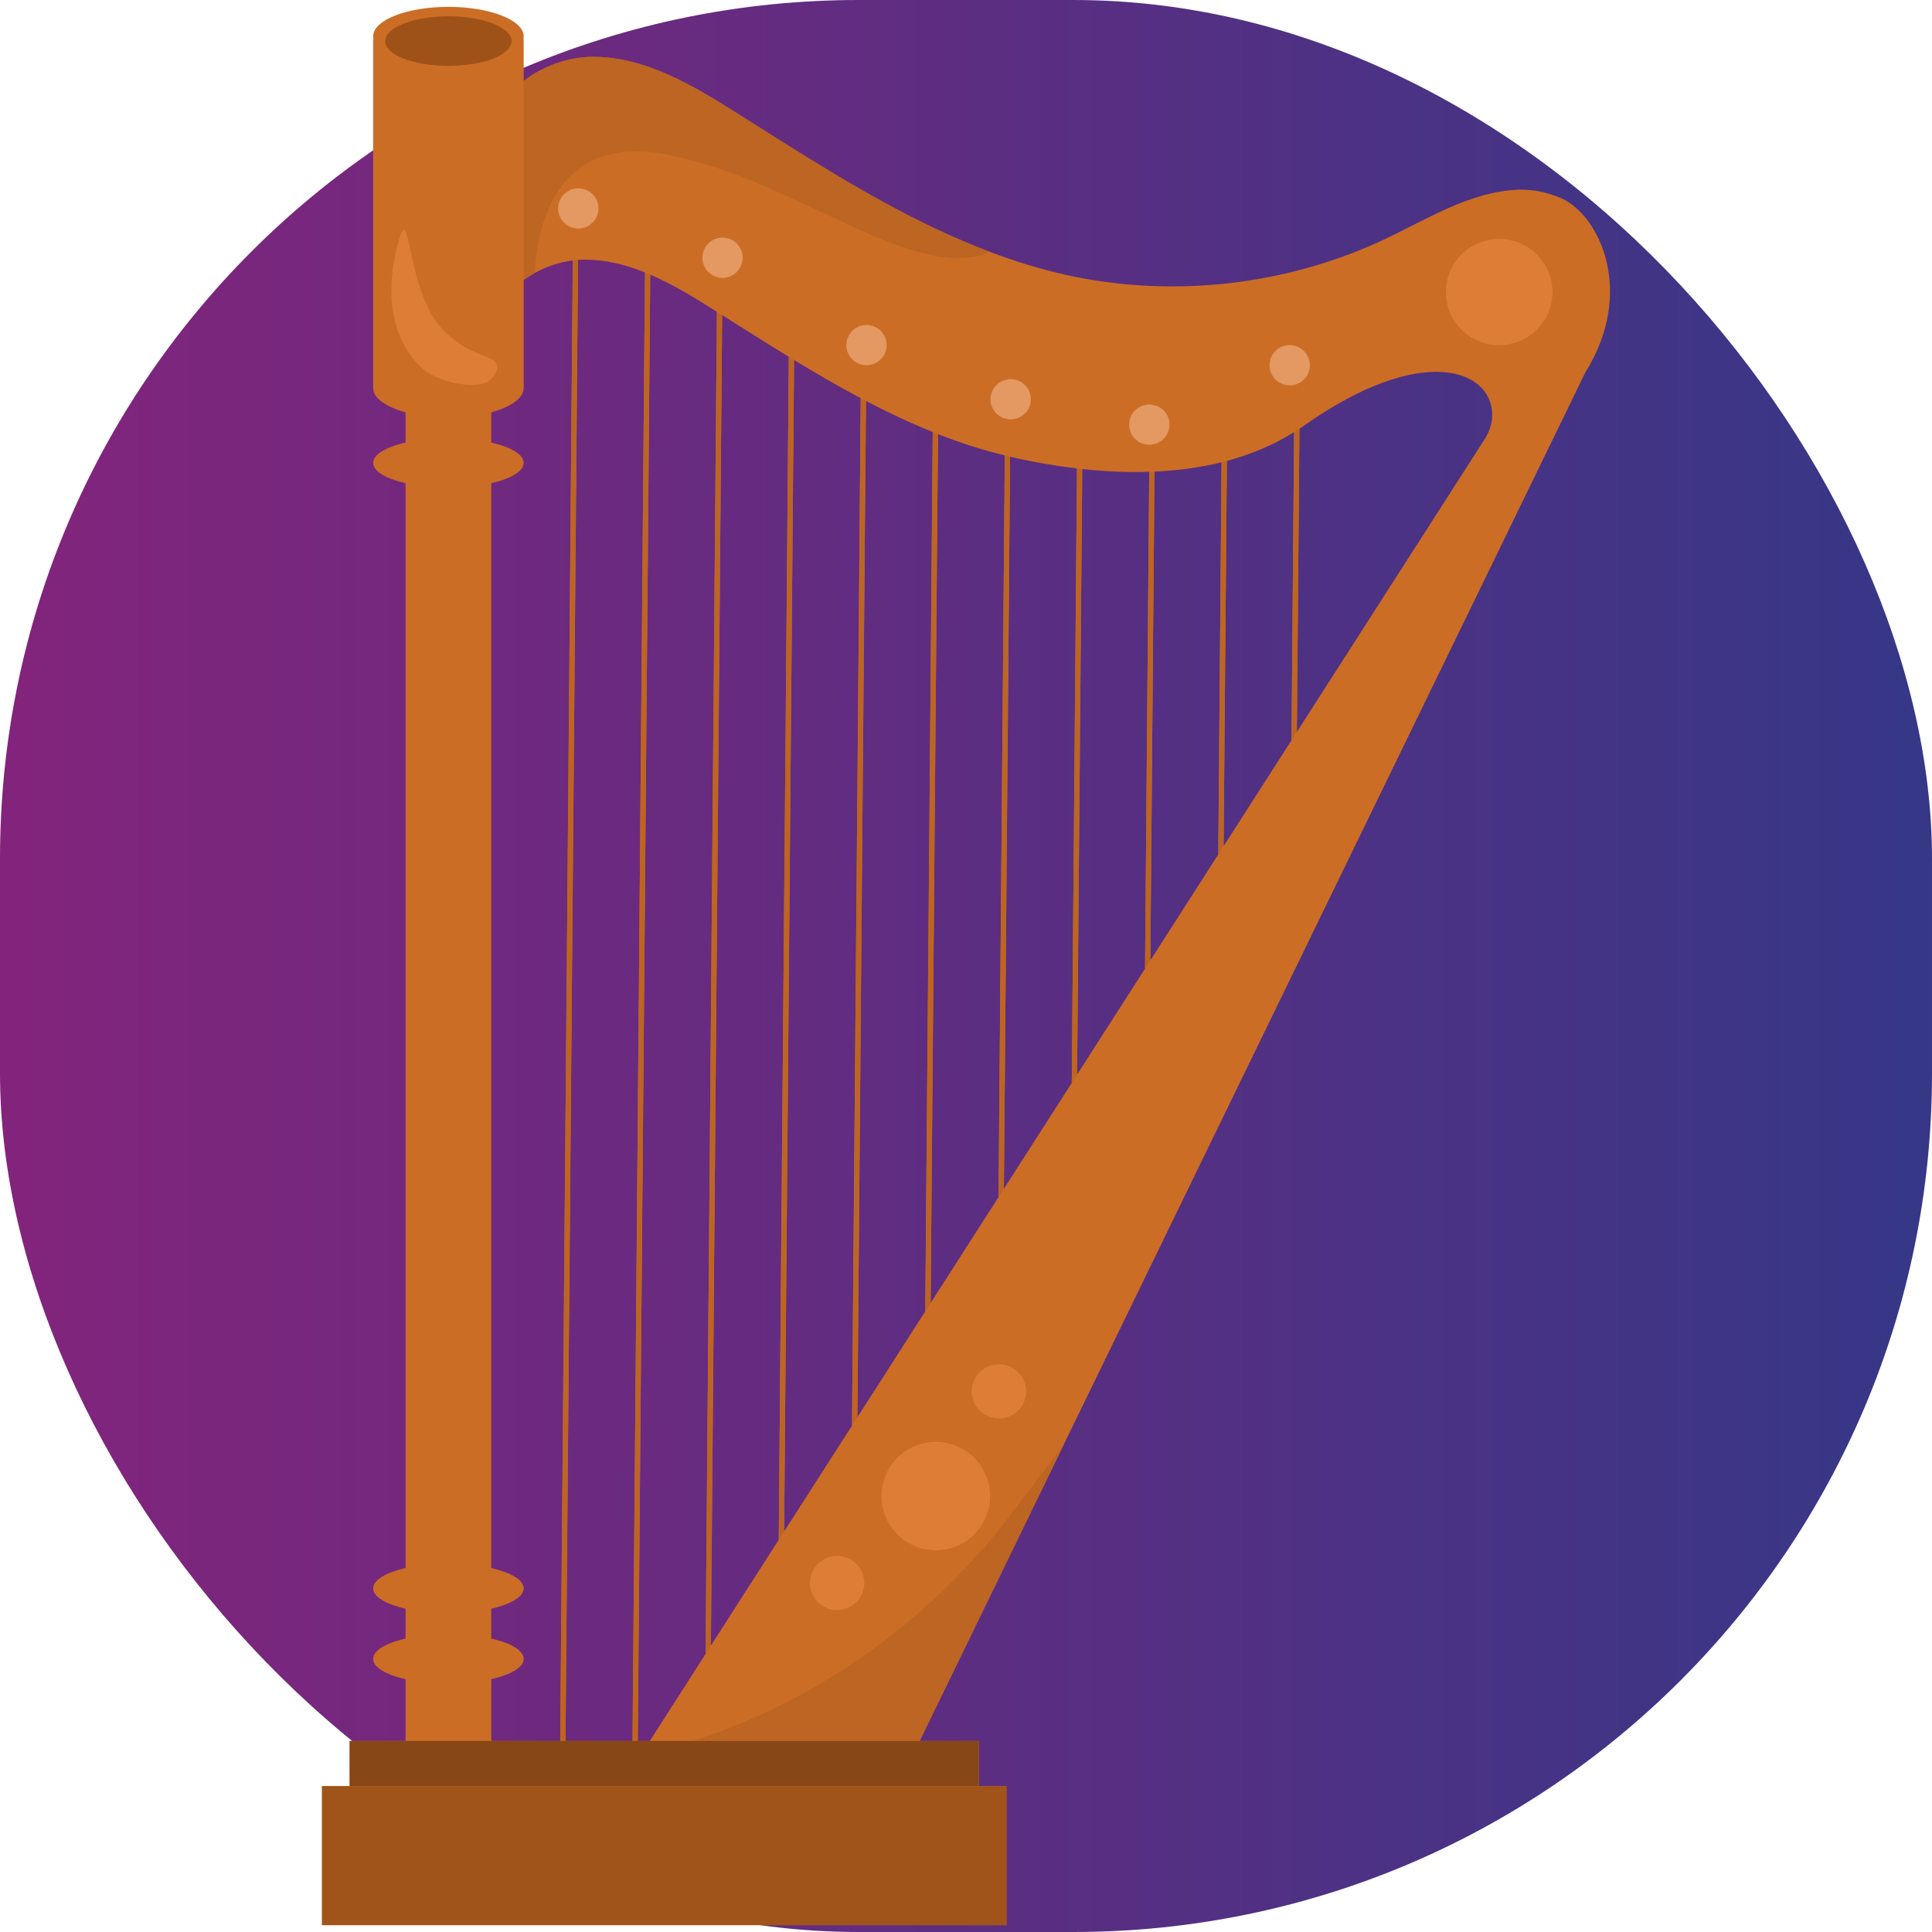 <svg width="36" height="36" viewBox="0 0 36 36" fill="none" xmlns="http://www.w3.org/2000/svg">
<rect width="36" height="36" rx="16" fill="url(#paint0_linear_14_16854)"/>
<path d="M29.074 3.686C28.824 3.58 28.551 3.525 28.288 3.535C27.396 3.57 26.606 4.078 25.8 4.458C23.971 5.321 21.852 5.559 19.875 5.125C19.386 5.017 18.912 4.869 18.447 4.694C17.092 4.184 15.828 3.428 14.587 2.649C14.573 2.64 14.559 2.631 14.544 2.622C14.263 2.445 13.982 2.267 13.703 2.091C12.893 1.581 12.021 1.064 11.063 1.059C10.601 1.057 10.124 1.226 9.758 1.509V0.732H9.751C9.755 0.714 9.758 0.696 9.758 0.678C9.758 0.374 9.13 0.128 8.356 0.128C7.581 0.128 6.953 0.374 6.953 0.678C6.953 0.696 6.956 0.714 6.96 0.732H6.953V7.231C6.953 7.418 7.192 7.583 7.557 7.682V8.247C7.192 8.33 6.953 8.468 6.953 8.625C6.953 8.782 7.192 8.92 7.557 9.004V29.218C7.192 29.302 6.953 29.44 6.953 29.597C6.953 29.754 7.192 29.892 7.557 29.976V30.532C7.192 30.615 6.953 30.754 6.953 30.911C6.953 31.068 7.192 31.206 7.557 31.289V32.44H6.515V33.282H6V35.872H18.754V33.282H18.239V32.44H17.136L19.82 26.92L29.543 6.934C30.476 5.442 29.808 3.996 29.074 3.686ZM9.154 32.44V31.289C9.519 31.206 9.758 31.068 9.758 30.911C9.758 30.754 9.519 30.615 9.154 30.532V29.976C9.519 29.892 9.758 29.754 9.758 29.597C9.758 29.44 9.519 29.302 9.154 29.218V9.004C9.519 8.921 9.758 8.782 9.758 8.625C9.758 8.468 9.519 8.33 9.154 8.247V7.683C9.519 7.583 9.758 7.418 9.758 7.231V5.217C9.823 5.17 9.891 5.126 9.962 5.087C10.181 4.966 10.425 4.884 10.673 4.853L10.439 32.441H9.154V32.44ZM10.537 32.44L10.771 4.843C10.816 4.84 10.861 4.838 10.906 4.838C11.292 4.84 11.662 4.933 12.018 5.076L11.786 32.44L10.537 32.44ZM12.108 32.44H11.884L12.116 5.117C12.529 5.295 12.925 5.536 13.305 5.776C13.323 5.787 13.341 5.798 13.358 5.809L13.147 30.82L12.108 32.44ZM13.246 30.665L13.456 5.871C13.868 6.131 14.281 6.393 14.698 6.648L14.511 28.692L13.246 30.665ZM14.611 28.537L14.796 6.708C15.205 6.956 15.618 7.197 16.038 7.42L15.876 26.564L14.611 28.537ZM15.976 26.408L16.136 7.471C16.543 7.684 16.957 7.88 17.38 8.05L17.241 24.435L15.976 26.408ZM17.341 24.28L17.478 8.089C17.883 8.248 18.298 8.382 18.723 8.486L18.606 22.307L17.341 24.28ZM19.971 20.179L18.706 22.152L18.821 8.51C18.853 8.518 18.885 8.526 18.917 8.533C19.29 8.616 19.677 8.683 20.068 8.729L19.971 20.179ZM21.336 18.05L20.07 20.023L20.166 8.74C20.581 8.785 21 8.805 21.414 8.791L21.336 18.05ZM22.701 15.922L21.435 17.895L21.512 8.788C21.938 8.769 22.358 8.714 22.762 8.614L22.701 15.922ZM24.065 13.794L22.8 15.767L22.861 8.588C23.304 8.469 23.726 8.295 24.114 8.052L24.065 13.794ZM27.686 8.149L24.165 13.639L24.213 7.988C24.243 7.968 24.273 7.949 24.303 7.928C26.482 6.392 27.796 6.875 27.805 7.725C27.807 7.874 27.759 8.019 27.686 8.149Z" fill="#CC6D26"/>
<path d="M10.537 32.44L10.771 4.843C10.739 4.845 10.706 4.848 10.673 4.852L10.439 32.44H10.537Z" fill="#BD6522"/>
<path d="M11.884 32.44L12.116 5.117C12.083 5.103 12.051 5.089 12.018 5.076L11.786 32.44L11.884 32.44Z" fill="#BD6522"/>
<path d="M13.246 30.665L13.456 5.871C13.424 5.85 13.391 5.83 13.358 5.809L13.147 30.82L13.246 30.665Z" fill="#BD6522"/>
<path d="M14.611 28.537L14.796 6.708C14.763 6.688 14.731 6.668 14.698 6.648L14.511 28.692L14.611 28.537Z" fill="#BD6522"/>
<path d="M15.976 26.408L16.136 7.471C16.104 7.454 16.071 7.437 16.038 7.42L15.876 26.564L15.976 26.408Z" fill="#BD6522"/>
<path d="M17.341 24.28L17.478 8.089C17.445 8.076 17.413 8.064 17.38 8.05L17.241 24.435L17.341 24.28Z" fill="#BD6522"/>
<path d="M18.706 22.152L18.821 8.51C18.788 8.502 18.756 8.494 18.723 8.486L18.606 22.307L18.706 22.152Z" fill="#BD6522"/>
<path d="M20.07 20.023L20.166 8.74C20.133 8.736 20.101 8.733 20.068 8.729L19.971 20.179L20.07 20.023Z" fill="#BD6522"/>
<path d="M21.435 17.895L21.512 8.788C21.48 8.789 21.447 8.79 21.414 8.791L21.336 18.05L21.435 17.895Z" fill="#BD6522"/>
<path d="M22.8 15.767L22.861 8.588C22.828 8.597 22.795 8.605 22.762 8.614L22.7 15.922L22.8 15.767Z" fill="#BD6522"/>
<path d="M24.165 13.639L24.213 7.988C24.18 8.01 24.147 8.031 24.114 8.052L24.065 13.794L24.165 13.639Z" fill="#BD6522"/>
<path d="M12.918 32.44H17.136L19.821 26.921L18.818 28.239C17.315 30.216 15.252 31.673 12.918 32.44Z" fill="#BD6522"/>
<path d="M9.962 5.087C10.014 4.153 10.389 2.474 12.46 2.886C14.887 3.37 17.01 5.292 18.447 4.694L18.447 4.694C17.092 4.184 15.827 3.428 14.587 2.649C14.573 2.64 14.559 2.631 14.544 2.622C14.263 2.445 13.982 2.267 13.703 2.091C12.893 1.581 12.021 1.064 11.063 1.059C10.601 1.057 10.124 1.226 9.758 1.509V5.217C9.823 5.169 9.891 5.126 9.962 5.087Z" fill="#BD6522"/>
<path d="M9.533 0.766C9.533 0.511 9.006 0.304 8.356 0.304C7.705 0.304 7.178 0.511 7.178 0.766C7.178 1.021 7.705 1.227 8.356 1.227C9.006 1.227 9.533 1.021 9.533 0.766Z" fill="#9E5218"/>
<path d="M12.108 32.44H11.884H11.786H10.537H10.439H9.154H7.557H6.515V33.282H18.239V32.44H17.136H12.918H12.108Z" fill="#884717"/>
<path d="M6 33.282V35.872H18.754V33.282H18.239H6.515H6Z" fill="#A1541A"/>
<path d="M15.463 29.011C15.194 29.086 15.036 29.364 15.111 29.633C15.187 29.901 15.466 30.058 15.735 29.983C16.004 29.908 16.161 29.63 16.086 29.361C16.011 29.093 15.732 28.937 15.463 29.011Z" fill="#DE7E36"/>
<path d="M18.477 25.44C18.208 25.515 18.051 25.793 18.126 26.062C18.201 26.33 18.48 26.487 18.75 26.412C19.019 26.337 19.176 26.059 19.101 25.791C19.026 25.522 18.747 25.365 18.477 25.44Z" fill="#DE7E36"/>
<path d="M17.165 26.906C16.627 27.056 16.312 27.612 16.462 28.149C16.613 28.685 17.171 28.999 17.709 28.849C18.247 28.699 18.562 28.143 18.412 27.607C18.262 27.07 17.704 26.756 17.165 26.906Z" fill="#DE7E36"/>
<path d="M9.26 6.871C9.276 6.779 9.236 6.732 9.154 6.69C8.99 6.604 8.656 6.54 8.279 6.171C7.738 5.642 7.659 4.508 7.557 4.313C7.521 4.244 7.481 4.293 7.417 4.531C7.219 5.269 7.252 5.955 7.557 6.476C7.626 6.595 7.71 6.705 7.808 6.805C8.178 7.182 8.88 7.226 9.075 7.119C9.104 7.103 9.13 7.082 9.154 7.059C9.208 7.008 9.247 6.944 9.26 6.871Z" fill="#DE7E36"/>
<path d="M10.776 3.509C10.568 3.509 10.4 3.677 10.4 3.883C10.4 4.09 10.568 4.258 10.776 4.258C10.983 4.258 11.152 4.09 11.152 3.883C11.152 3.677 10.983 3.509 10.776 3.509Z" fill="#E39961"/>
<path d="M13.463 4.428C13.256 4.428 13.088 4.595 13.088 4.802C13.088 5.009 13.256 5.177 13.463 5.177C13.671 5.177 13.839 5.009 13.839 4.802C13.839 4.595 13.671 4.428 13.463 4.428Z" fill="#E39961"/>
<path d="M16.146 6.057C15.939 6.057 15.771 6.224 15.771 6.431C15.771 6.638 15.939 6.806 16.146 6.806C16.354 6.806 16.522 6.638 16.522 6.431C16.522 6.224 16.354 6.057 16.146 6.057Z" fill="#E39961"/>
<path d="M18.832 7.065C18.625 7.065 18.456 7.233 18.456 7.44C18.456 7.647 18.625 7.814 18.832 7.814C19.04 7.814 19.208 7.647 19.208 7.44C19.208 7.233 19.04 7.065 18.832 7.065Z" fill="#E39961"/>
<path d="M21.416 7.538C21.208 7.538 21.04 7.705 21.04 7.912C21.04 8.119 21.208 8.287 21.416 8.287C21.623 8.287 21.792 8.119 21.792 7.912C21.792 7.705 21.623 7.538 21.416 7.538Z" fill="#E39961"/>
<path d="M24.032 6.431C23.824 6.431 23.656 6.599 23.656 6.806C23.656 7.013 23.824 7.181 24.032 7.181C24.239 7.181 24.407 7.013 24.407 6.806C24.407 6.599 24.239 6.431 24.032 6.431Z" fill="#E39961"/>
<path d="M27.935 4.453C27.387 4.453 26.943 4.896 26.943 5.442C26.943 5.989 27.387 6.431 27.935 6.431C28.483 6.431 28.927 5.989 28.927 5.442C28.927 4.896 28.483 4.453 27.935 4.453Z" fill="#DE7E36"/>
<defs>
<linearGradient id="paint0_linear_14_16854" x1="0" y1="18" x2="36" y2="18" gradientUnits="userSpaceOnUse">
<stop stop-color="#83247C"/>
<stop offset="1" stop-color="#363787"/>
</linearGradient>
</defs>
</svg>
